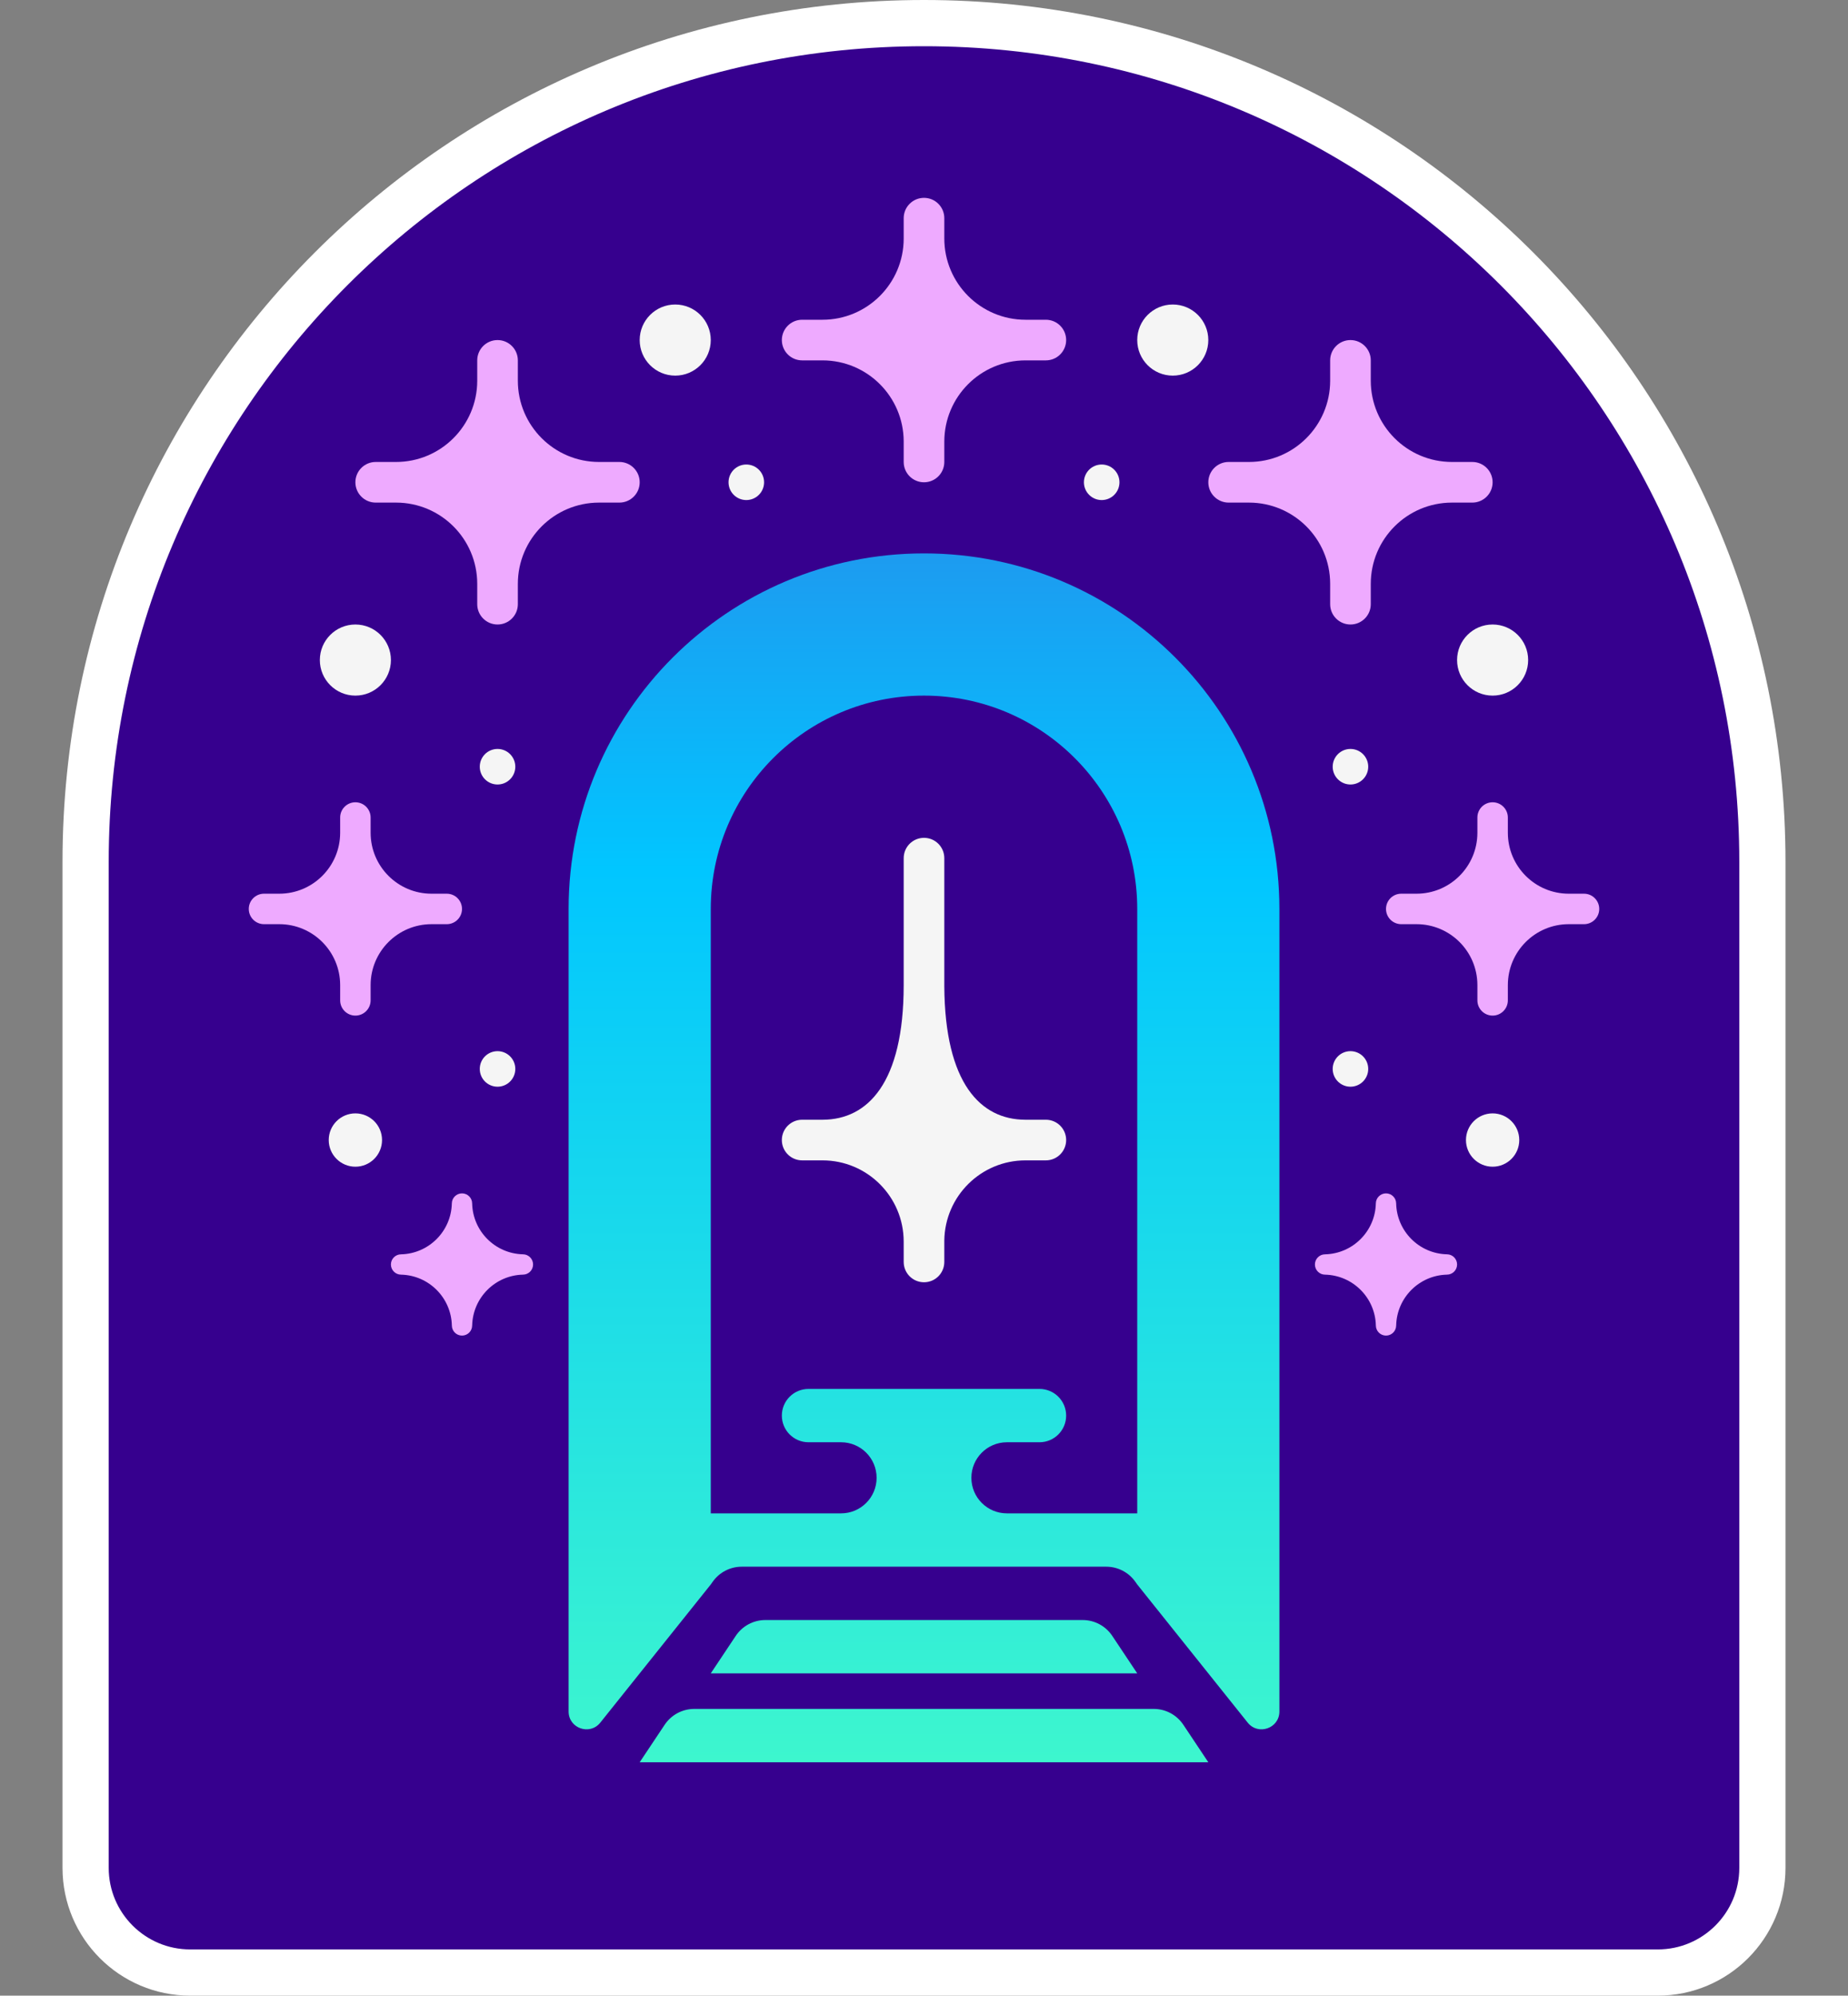 <svg fill="none" viewBox="0 0 680 734" width="680" xmlns="http://www.w3.org/2000/svg" xmlns:xlink="http://www.w3.org/1999/xlink"><rect x="0" y="0" width="680" height="734" fill="#808080" stroke="none"/><linearGradient id="a" gradientUnits="userSpaceOnUse" x1="339.522" x2="339.522" y1="203.431" y2="648.168"><stop offset="0" stop-color="#1d9bf0"/><stop offset=".262" stop-color="#01c6ff"/><stop offset="1" stop-color="#3df6ce"/></linearGradient><path d="m340 8.5c170.38 0 308.5 138.12 308.5 308.5v370c0 21.263-17.237 38.5-38.5 38.5h-540c-21.263 0-38.5-17.237-38.5-38.5v-370c0-170.38 138.12-308.5 308.5-308.5z" fill="#36008e" stroke="#fff" stroke-width="17"/><path clip-rule="evenodd" d="m261.539 125.077c0 7.222-5.855 13.077-13.077 13.077s-13.077-5.855-13.077-13.077 5.855-13.077 13.077-13.077 13.077 5.855 13.077 13.077zm-78.462 274.615c3.611 0 6.539-2.927 6.539-6.538s-2.928-6.539-6.539-6.539-6.538 2.928-6.538 6.539 2.927 6.538 6.538 6.538zm313.847 0c3.611 0 6.538-2.927 6.538-6.538s-2.927-6.539-6.538-6.539-6.539 2.928-6.539 6.539 2.928 6.538 6.539 6.538zm-65.385-261.538c7.222 0 13.077-5.855 13.077-13.077s-5.855-13.077-13.077-13.077-13.077 5.855-13.077 13.077 5.855 13.077 13.077 13.077zm-19.615 39.231c0 3.611-2.928 6.538-6.539 6.538s-6.538-2.927-6.538-6.538 2.927-6.539 6.538-6.539 6.539 2.928 6.539 6.539zm-137.308 6.538c3.611 0 6.539-2.927 6.539-6.538s-2.928-6.539-6.539-6.539-6.538 2.928-6.538 6.539 2.927 6.538 6.538 6.538zm-85 98.077c0 3.611-2.928 6.538-6.539 6.538s-6.538-2.927-6.538-6.538 2.927-6.539 6.538-6.539 6.539 2.928 6.539 6.539zm-58.846 147.116c5.416 0 9.807-4.392 9.807-9.808 0-5.417-4.391-9.808-9.807-9.808-5.417 0-9.808 4.391-9.808 9.808 0 5.416 4.391 9.808 9.808 9.808zm428.269-9.808c0 5.416-4.391 9.808-9.807 9.808-5.417 0-9.808-4.392-9.808-9.808 0-5.417 4.391-9.808 9.808-9.808 5.416 0 9.807 4.391 9.807 9.808zm-428.269-163.462c7.222 0 13.077-5.855 13.077-13.077s-5.855-13.077-13.077-13.077-13.077 5.855-13.077 13.077 5.855 13.077 13.077 13.077zm431.538-13.077c0 7.222-5.854 13.077-13.077 13.077-7.222 0-13.076-5.855-13.076-13.077s5.854-13.077 13.076-13.077c7.223 0 13.077 5.855 13.077 13.077zm-65.384 45.769c3.611 0 6.538-2.927 6.538-6.538s-2.927-6.539-6.538-6.539-6.539 2.928-6.539 6.539 2.928 6.538 6.539 6.538z" fill="#f5f5f5" fill-rule="evenodd"/><path clip-rule="evenodd" d="m340.001 72.769c4.126 0 7.472 3.345 7.472 7.473v7.473c0 16.508 13.382 29.89 29.89 29.89h7.473c4.127 0 7.472 3.346 7.472 7.473s-3.345 7.472-7.472 7.472h-7.531c-16.481.032-29.832 13.402-29.832 29.89v7.473c0 4.127-3.346 7.473-7.472 7.473-4.127 0-7.473-3.346-7.473-7.473v-7.575c-.055-16.441-13.385-29.756-29.831-29.788h-7.532c-4.127 0-7.472-3.345-7.472-7.472s3.345-7.473 7.472-7.473h7.473c16.474 0 29.835-13.327 29.89-29.788v-7.575c0-4.127 3.346-7.473 7.473-7.473zm-166.264 369.889c.244 10.205 8.475 18.432 18.68 18.676 2.063 0 3.736 1.68 3.736 3.744 0 2.063-1.672 3.736-3.736 3.736-10.204.244-18.432 8.475-18.676 18.68 0 2.063-1.677 3.736-3.74 3.736-2.064 0-3.736-1.672-3.736-3.736-.245-10.204-8.479-18.432-18.684-18.676-2.063 0-3.737-1.677-3.737-3.74 0-2.064 1.673-3.736 3.736-3.736 10.205-.245 18.433-8.479 18.677-18.684.001-2.063 1.681-3.735 3.744-3.735s3.736 1.672 3.736 3.735zm340.002 0c.244 10.205 8.475 18.432 18.68 18.676 2.063 0 3.737 1.68 3.737 3.744 0 2.063-1.673 3.736-3.737 3.736-10.204.244-18.432 8.475-18.676 18.68 0 2.063-1.677 3.736-3.74 3.736-2.064 0-3.736-1.672-3.736-3.736-.245-10.204-8.479-18.432-18.684-18.676-2.063 0-3.737-1.677-3.737-3.74 0-2.064 1.673-3.736 3.736-3.736 10.205-.245 18.433-8.479 18.677-18.684.001-2.063 1.681-3.735 3.744-3.735s3.736 1.672 3.736 3.735zm-377.365-141.977c0-3.095-2.509-5.604-5.604-5.604-3.096 0-5.605 2.509-5.605 5.604v5.681c-.041 12.346-10.062 22.341-22.417 22.341h-5.605c-3.095 0-5.604 2.509-5.604 5.605 0 3.095 2.509 5.604 5.604 5.604h5.649c12.335.024 22.332 10.01 22.373 22.341v5.681c0 3.095 2.509 5.604 5.605 5.604 3.095 0 5.604-2.509 5.604-5.604v-5.604c0-12.367 10.013-22.394 22.374-22.418h5.648c3.095 0 5.604-2.509 5.604-5.604 0-3.096-2.509-5.605-5.604-5.605h-5.604c-12.381 0-22.418-10.037-22.418-22.417zm46.704-175.604c4.127 0 7.472 3.345 7.472 7.472v7.473c0 16.508 13.383 29.89 29.89 29.89h7.473c4.127 0 7.472 3.346 7.472 7.473 0 4.126-3.345 7.472-7.472 7.472h-7.531c-16.481.032-29.832 13.402-29.832 29.89v7.473c0 4.127-3.345 7.472-7.472 7.472s-7.473-3.345-7.473-7.472v-7.575c-.055-16.442-13.384-29.756-29.831-29.788h-7.532c-4.127 0-7.472-3.346-7.472-7.472 0-4.127 3.345-7.473 7.472-7.473h7.473c16.474 0 29.835-13.327 29.89-29.788v-7.575c0-4.127 3.346-7.472 7.473-7.472zm371.758 175.604c0-3.095-2.509-5.604-5.605-5.604-3.095 0-5.604 2.509-5.604 5.604v5.681c-.041 12.346-10.062 22.341-22.417 22.341h-5.605c-3.095 0-5.604 2.509-5.604 5.605 0 3.095 2.509 5.604 5.604 5.604h5.649c12.335.024 22.332 10.01 22.373 22.341v5.681c0 3.095 2.509 5.604 5.604 5.604 3.096 0 5.605-2.509 5.605-5.604v-5.604c0-12.367 10.013-22.394 22.374-22.418h5.648c3.095 0 5.604-2.509 5.604-5.604 0-3.096-2.509-5.605-5.604-5.605h-5.604c-12.381 0-22.418-10.037-22.418-22.417zm-57.913-175.604c4.127 0 7.473 3.345 7.473 7.472v7.473c0 16.508 13.382 29.89 29.89 29.89h7.473c4.127 0 7.472 3.346 7.472 7.473 0 4.126-3.345 7.472-7.472 7.472h-7.531c-16.481.032-29.832 13.402-29.832 29.89v7.473c0 4.127-3.346 7.472-7.473 7.472s-7.472-3.345-7.472-7.472v-7.575c-.055-16.442-13.385-29.756-29.831-29.788h-7.532c-4.127 0-7.472-3.346-7.472-7.472 0-4.127 3.345-7.473 7.472-7.473h7.473c16.474 0 29.835-13.327 29.89-29.788v-7.575c0-4.127 3.345-7.472 7.472-7.472z" fill="#eaf" fill-rule="evenodd"/><path d="m332.529 464.145c.001 4.126 3.346 7.471 7.473 7.471 4.126 0 7.471-3.345 7.472-7.471v-7.881c.219-16.32 13.516-29.481 29.888-29.481h7.472c4.127 0 7.477-3.346 7.477-7.473s-3.345-7.473-7.472-7.473h-7.645c-16.295-.09-29.502-13.217-29.72-49.096v-47.112c0-4.127-3.345-7.475-7.472-7.475s-7.473 3.345-7.473 7.472l-.003 46.706c0 36.067-13.291 49.415-29.722 49.505h-7.639c-4.127.001-7.473 3.346-7.473 7.473 0 4.126 3.345 7.472 7.472 7.472l7.472.001c16.508 0 29.89 13.382 29.89 29.89z" fill="#f5f5f5"/><path clip-rule="evenodd" d="m261.539 334.308c0-43.333 35.128-78.462 78.462-78.462 43.333 0 78.461 35.129 78.461 78.462v222.307h-43.591-4.36c-7.222 0-13.077-5.854-13.077-13.077 0-7.198 5.815-13.037 13.004-13.076h12.063c5.416 0 9.807-4.391 9.807-9.808s-4.391-9.808-9.807-9.808h-85.001c-5.416 0-9.807 4.391-9.807 9.808s4.391 9.808 9.807 9.808h12.059c7.189.039 13.004 5.878 13.004 13.076 0 7.223-5.855 13.077-13.077 13.077l-4.358.001-43.589-.001zm156.22 247.465.703.996 40.649 50.812c3.866 4.832 11.659 2.098 11.659-4.09v-295.183c0-72.222-58.548-130.77-130.769-130.77-72.222 0-130.77 58.548-130.77 130.77v295.183c0 6.188 7.793 8.922 11.659 4.09l40.649-50.812.703-.996c2.453-3.475 6.442-5.542 10.697-5.542h134.123c4.255 0 8.244 2.067 10.697 5.542zm-136.136 14.073c-4.378 0-8.466 2.188-10.894 5.831l-9.19 13.785h156.923l-9.19-13.785c-2.428-3.643-6.516-5.831-10.894-5.831zm-26.154 32.693c-4.377 0-8.466 2.188-10.894 5.83l-9.19 13.785h209.231l-9.19-13.785c-2.428-3.642-6.516-5.83-10.894-5.83z" fill="url(#a)" fill-rule="evenodd"/></svg>